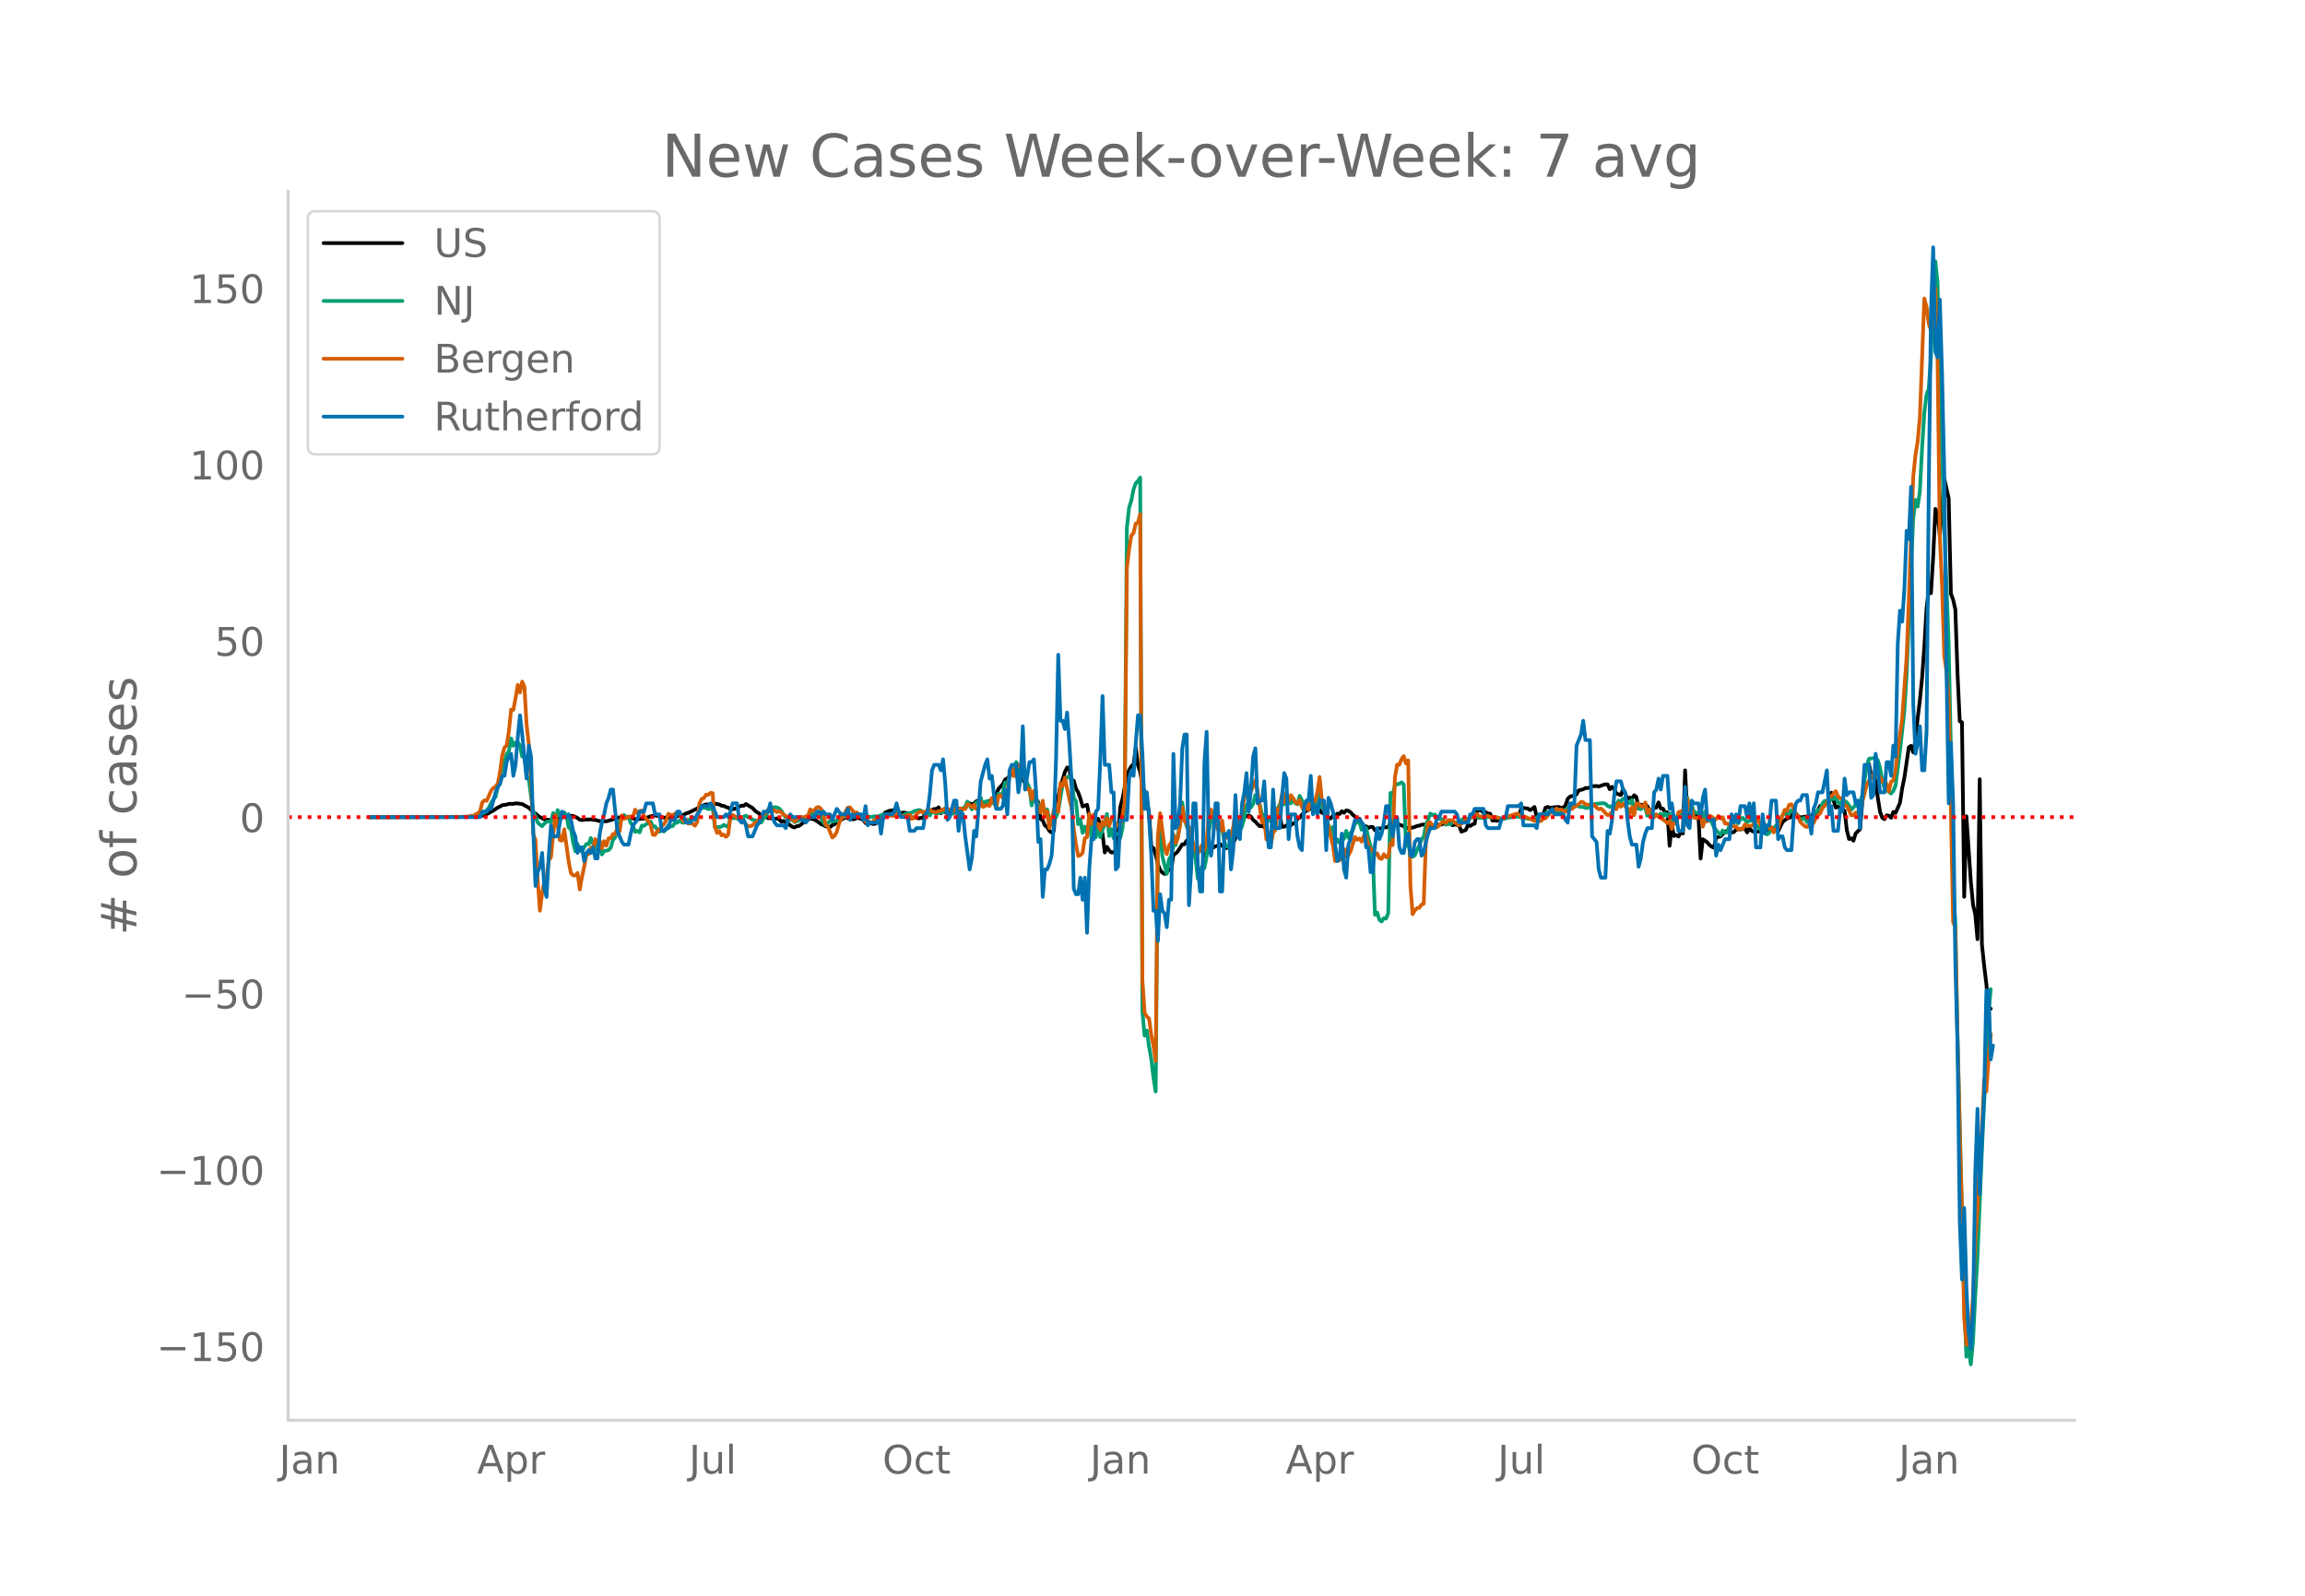 <svg height="864" viewBox="0 0 936 648" width="1248" xmlns="http://www.w3.org/2000/svg" xmlns:xlink="http://www.w3.org/1999/xlink"><defs><style>*{stroke-linecap:butt;stroke-linejoin:round}</style></defs><g id="figure_1"><path d="M0 648h936V0H0z" style="fill:#fff" id="patch_1"/><g id="axes_1"><path d="M117 576.72h725.4V77.76H117z" style="fill:none" id="patch_2"/><path clip-path="url(#p8f2b5d8890)" d="m149.973 331.808 40.485-.104 3.598-.146 1.8-.33 1.799-.615 1.8-1.002.899-.493 1.8-1.203.899-.415.9-.543 1.799-.227.9-.314 1.799.008.9-.204.9.032 1.799.279 2.699 1.457.9.863.899 1.085.9.347.9.91.899.59 1.8.92.899.194.9-.003.9.208.899-.423.9-.154.9-.036.899-.327.9-.449.9-.581.899-.2.9.362 1.799.048.9.348.9.499.899.682.9.124.9-.184 1.799-.01.9-.096.899.222.9-.02.9.325.899.194 2.699.088 1.8-.518.899-.282.9-.532.9-.006.899-.33 1.8.047.899.011.9-.144.9.432.899.047.9.39.9.124 1.799-.356.9.026 2.698-.94 1.8-.357 1.799.289.9.404.9.242 1.799-.256.9.46 2.698-.738.9-.502.9.004.9-.204.899-.534.9-.241 3.598-1.733 1.8-1.097.9-.224.899-.366.9.082 1.799-.3.9-.079 1.799.351.9.49.9.076.899.476.9.218.9.627.899.035.9-.188 1.799-.885.9-.363.9.037.899-.715 2.699 1.616.9.993.9.738.899.467.9 1.339.9.006.899-.162.9.78.9-.06.899.115.9.271.9-.288.899.439.9.89.9-.29.899.686.9.461 1.799 1.277.9.217.9-.52.899-.07 2.699-2.143 1.8-.887 1.798.433 1.8 1.201.9.737.9.285.899.547.9.076.9.216.899-.782.9-.378.9-.846 3.598-1.982.9.424.9-.556.899.946.9-.075.9-.499.899.121.9.282.9.462.899 1.245.9-.858 1.799 1.196.9.05.899-.423 1.8-3.018.899-.315.9-.971 1.799-.73.9.02.9-.395.899.755.9.227.9.459.899-.273 1.8.243.899 2.222.9-.506.9.11.899-.082.9.417.9-.262.899.198.9-2.658.9.445 1.799-1.197.9-.397.899.075.9-.745.9 2.46.899-.772.9.257.9.062.899-.381.9.172.9.412.899-1.983.9.332.9.153.899-.05.9-.208.9-1.54.899-.544.9.512.9-.473.899-.826.9-.36.9.017.899 1.258.9-.165.9-.634.899-.264.9-.533.9-.943.899-1.146.9-2.25 1.799-1.983.9-1.827.9-.536.899-.725.9-.98.9.538.899-.16.9.021.9 1.587.899.336.9 1.15.9 1.952.899 1.259 1.8 3.068.899.352.9 1.315.9 6.755.899.647.9 2.084.9.64.899 1.56.9.615.9-.765.899-12.42.9-1.157.9-4.664.899-2.522.9-3.044.9-1.815.899.127.9 6.686.9-1.472.899 3.27.9 1.465.9 2.525.899 3.244 1.8-.72.899 4.89 1.8 1.999.899-.266.9-.938.9 2.629.899 3.533.9 7.538.9-2.28.899 1.465.9.82.9-.057.899-1.138.9-5.093.9-12.253.899-3.228 1.8-9.527.899-2.157.9-1.61.9-.735.899-6.683.9 7.133.9 2.692.899 5.506.9 2.432.9 3.345.899 5.617.9 13.368.9.625.899 2.788.9 3.719.9 2.368.899 1.072.9.513.9-.788.899-.963.9.139.9-6.273.899-.42.9-.88 1.799-2.87.9-.01.9-1.53.899 1.88.9-.058.9.366.899 1.012.9.509.9-.328.899.663.9 2.128.9-1.03.899-.646.9-1.28.9-.327.899-.534.9-.188.9-.695.899.809.9-.025.9.864.899-.515.9-.334.9-.929 1.798-5.057.9-1.798.9-2.49.9-1.366.9-.491.899-.27.9.434.9 1.35.899.723.9 1.04.9.806.899-.06.9.41.9-2.53.899-.78.9.051.9-.355.899-.692.9.059.9-.547.899 4.686.9-.024.9-.57.899-.186.9.126.9-.742.899.107.9-2.175.9-.223.899-1.262.9-.658.9-1.086.899-.088.9-.88.9-1.151.899-.204.9 2.053.9.036.899 1.233.9.177.9 1.123.899.634.9.358.9-1.067.899.3.9-1.179.9.176.899-1.175.9.656.9-.973.899.155.9.625.899 1.011.9.717.9 1.106.899-.187.9 1.973.9.992.899.043.9.707.9-.466.899.076.9 1.325 1.799-.793.9.075.9-.58.899.144.9-.24.9-1.592 2.698.338 1.8.695.9.208.899.997.9-.25 1.799-.093.9-.28.9-.405.899-.105.9-.376.9-.046.899-.159.9-.027 1.799.722 2.699-.498.9-.08 1.799-.743.9-.248.9.258.899 1.032.9-.297.9.07.899.4.9 2.432 1.799-.69.9-2.123.9.506.899-.644.9-.287.9-5.414.899.066.9-.12.9 1.14.899-.379.9.627.9-.004.899 2.803.9-.092.9.21 4.498-1.662.9.006.899-.171.9.063 1.799-.274.9-2.977.9-.2 1.799.2.9.664.899-.522.9-.767.9 4.113.899-.587.9-.41.9-.235.899-2.603.9-.284.9.4 1.799-.28 1.799-.112.9.436.9-.201.899-.867.9-2.661.9-.87.899-.277.9-.083.9-.63.899-1.594 1.8-.42.899-.547.9.064.9-.265.899-.572.9.076.9-.138.899.256 1.8-.647.899-.256.9.035.9 1.977.899-.988.9 1.056.9 1.66 1.799.632.9-2.386.899 1.844.9 2.131.9-.58.899.426.9-1.364.9.686.899 4.622.9-1.477.9.169.899-.435.9.992.9 1.478.899-.301.9-.474.9-.26.899-2.102.9 2.498.9.046.899 1.563.9-.042.9 13.569.899-8.155.9 4.167.9-.432.899.668.9-1.688.9.444.899-25.65.9 18.034.9-.798.899.658.9-.36.9.849.899-.328.9 17.763.9-7.836.899.542.9.707.9 1.094.899.675.9.382.9-3.96.899-.379.9-.232.9-.957.899-.791.9-.575.9.167.899.543.9-.118.9-1.024 2.698-.17.9-.348.9 1.678.9-1.727.899 1.05.9.35.9.095 1.798-.312.9-2.953.9 2.547.9.034.9-.587.899-.193.9-.005.9.26.899.924 1.8-3.708 1.798-1.493.9-.206.9-.426.9-2.212.9.887.899 1.098.9.457 2.698-.372.9 1.067.9-1.03.9-1.49.9.958.899-2.152.9-1.68.9.106.899-1.264 1.8-.159.899-3.999 1.799 6.051.9-.389.9.741.899.326.9.608.9 7.797.899 3.642.9-.246.9.946.899-2.938 1.8-1.753 1.799-22.26.9-3.108.899-1.125.9 4.755 1.799 1.341.9 7.671.9 5.604.899 2.51.9.55.9-1.514.899.114.9.842.9-2.37.899.43 1.8-4.09.899-5.896.9-4.347 1.799-12.359.9-.563.9 2.616.899-5.056.9-8.765.9-7.395.899-9.16.9-12.525.9-15.502.899-7.492.9 1.266.9-14.633.899-19.57.9 1.894.9 9.08 1.799-23.277 1.799 8.015.9 38.72.9 2.417.899 3.987.9 26.208.9 19.21.899.388.9 70.87.9-32.69 1.799 26.565.9 9.4.899 3.917.9 10.023.9-64.953.899 67.068.9 8.57.9 7.456.899 9.973.9.104h0" style="fill:none;stroke:#000;stroke-linecap:round;stroke-width:1.5" id="line2d_1"/><path clip-path="url(#p8f2b5d8890)" d="m149.973 331.807 40.485-.096 2.699-.258.9-.194.899-.331.9-.684.9-.28.899-.897.9-1.23.9-1.795.899-1.5.9-.96 1.799-8.089.9-3.325.9-2.6.899-3.382.9-1.129.9-5.214.899 3.006.9-1.309.9-.163.899 1.301.9 4.572.9-.085.899 7.762.9 1.396.9 7.14.899 5.979.9 1.845.9 2.732.899.81.9.638.9-1.018.899-.767.9-.129.9.314.899-3.736.9 3.623.9-4.807.899 1.98.9 1.226.9-2.266.899 1.262.9 4.896.9.585.899 5.395.9 3.623.9-2.935.899 2.704.9.281.9-1.681.899-1.31.9.094.9-2.518.899 2.419.9.221.9 2.515.899-1.181.9 2.722.9-1.453.899-.097.9-.233.9-1.034.899-3.174.9-.93.9-3.92.899-2.417.9-1.22.9-1.53.899.811.9-.016.9 2.44.899 1.1.9 2.513.9-.426.899.608.9-2.713.9.041 1.799-1.287.9-.417.899 1.932.9.012.9 1.35.899.812.9-.748.9.652.899-.848.9-1.688.9.541.899-.21.9-1.315.9-.066.899-.811.9.69.9.171.899-1.15 1.8-.091.899-.373.9.064.9-.355.899-4.192.9.097.9-.124.899.071.9.54.9-.185.899-.511.9 8.02.9.002 1.798-.254.9-.695.9.47.9.258.9-3.522.899.06.9-.088 1.799.447.9-.585 1.799-.778.9.645.9.248.899.783.9.136 1.799.965.9-.062.9-1.649.899-.732.9-2.087 1.799-1.389.9-.336.9.131.899.405.9.908.9 1.658.899 1.046.9.73.9.42.899-.48.9 1.295.9-.33 3.598-1.856.9-.258.9-1.244.899.205.9.815.9-.138 1.798 1.025.9 1.93.9 1.129.9-.785.9-1.074.899.325 1.8-.302.899-1.757.9-.802.9.993.899-.018.9-.486.9-.132.899-.357.9.314.9-.053.899-.36 2.699.795 2.699.327.9-.34.899.077.9-.043.9-.489.899-.092.9-.228.9.028.899.258.9-.392.9-.129.899.39.9.099.9.345.899-.11.9-.639 2.699-.548.9-.65.899-.126.9-.302.9.212.899.73.9.496.9-.33.899 1.15.9-1.46.9.154.899.645.9-.454.9-.014.899-.428.9-1.45.9 2.33.899.414.9-.352.9-.92.899-1.761 1.8 1.607.899-1.193.9-.668.9-2.084 1.799 3.153.9-1.518.899-1.264.9-.454.9-1.603.899 3.503.9-1.75.9-.295.899 1.11.9-.306.9-.056.899 1.719.9-5.494.9.793.899-1.24.9-4.09.9.348 1.799-4.996.9 1.585.899-5.194.9 1.218.9 3.925.899-.845.9 1.934.9 2.32.899 1.923.9 7.129.9-2.767h.899l.9 2.267.9.919.899-.553.9 2.725.9-1.016.899 4.038.9-.19.9-.55.899-.067.9-2.53 1.799-10.847.9-1.76.9-1.241.899.193.9-.016.9 8.248.899 1.396.9 9.367.9-1.985.899 5.482.9-2.483.9 2.745.899-5.203.9 6.83.9-6.673.899 6.592.9-4.945.9 4.906.899-3.027.9-2.114.9-4.277.899 8.927.9-2.764.9 3.646.899-1.845.9.132.9 1.665.899-3.925.9-9.685.9-112.342.899-8.183.9-2.822.9-4.586.899-2.485.9-.893.9-1.442.899 216.744.9 9.87.9-2.055.899 6.38.9 5.012.9 7.628.899 5.726.9-101.968.9-3.96.899 10.285 1.8 7.292.899-5.899.9-1.488.9-4.086.899-.248 1.8-8.181.899-9.1.9 6.962.9 2.58.899 2.114 1.8 8.396.899 2.66.9 8.163 1.799-4.925.9.751.9-4.729.899-10.498.9-4.201.9-2.907.899-.025.9 5.086.9.373.899.854.9 5.344.9 1.72.899.438.9.29.9-4.669.899-5.47.9 1.223.9 1.682.899-1.564.9-3.476.9-4.92.899-1.142.9 1.89.9-1.395.899-3.602.9 1.568.9 2.29.899 3.846.9.528.9 2.932.899-1.626.9 1.126.9-2.31.899-1.587.9-1.285.9-1.52.899-3.11.9 2.87.9-1.044.899-.085.9.788.9-2.066.899 1.985.9.429.9-3.444.899 1.735.9 2.731.9-2.374.899 2.96.9-3.085.9-.324.899 2.34.9.488.9-5.049.899 5.245.9-.05.9 4.539 1.798 5.737.9-2.305.9 6.771.9-1.69.9 1.44.899-.669.9-1.002.9-3.231.899 2.881.9-1.985.899-1.207.9-2.693.9-.405.899-.143.9 3.126.9-1.36.899.632.9 3.996.9 3.367.899 2.804.9 25.094.9-.922.899 2.94.9.686.9-1.313.899.126.9-2.208.9-48.774.899.933.9-4.105.9-.357.899-.2.9-.588.9.837.899 24.919.9-1.56.9 5.669.899.354.9-.566.9-2.154.899-1.817.9-2.366.9-1.213.899-4.61 1.8-4.815.899.608.9-.235.9 1.018.899.783.9.016.9.691.899 1.647.9-.334.9.2.899-.785.9-.058.9.168.899-.124.9-.951.9-.52.899-.042.9.193.9-.617.899-.076.9-.4.9.105.899.488 2.699-.147.9-.433.9.38.899-.025.9-.157.9.14 2.698.69 1.8-.528 3.598-.565 1.8.337 1.799.456 2.699.396 4.498-1.916.9-.438.9-.64 2.699-.01.9-.269 1.799.134.9-.198.899-.58.9-.427.9-.735.899-.17.9-.053.9-.258.899.366.9.196.9-.072.899.473.9-.021 1.799-.719.9-.882 3.598-.332.9.21.9.862.9.467.899-.4.9.002.9-.625.899-1.538.9.313.9-1.06.899.286.9 1.071.9.507.899-1.377.9 3.296.9-.164 1.799.643.9-1.025.899.313.9 3.326 1.799-.935.9 1.004.9-.541.899.612.9-1.05.9 1.172.899-1.239.9 1.235.9-1.288.899 4.71.9-2.406.9 1.888.899-4.113.9.156.9-.62.899 1.956.9-7.965.9 5.616.899-2.488.9 2.808 1.799.433.9-1.115.9 3.586.899-2.992.9 3.35.9-.35.899 1.192.9 1.983.9 1.249 1.798 1.92.9-1.798.9.979.9-.208.9-2.632.899-1.27.9-.084.9-.482.899.776.9-1.748.9-.442 1.798 1.714.9-.54.9-.09.9.38.9 1.572.899.62.9 1.188.9-.242.899.917.9 1.23.9-.592.899-1.864.9-.147 1.799-1.822.9-1.472.9-1.895.899-1.537.9 1.666.9-.926.899-1.237.9.686.9 1.136.899.4.9 2.207.9-1.103.899-.191.9 1.651.9-.352.899-1.168.9-.763.9-1.796.899-.822.9-.143.9-2.45.899-1.104.9-.06.9.07.899-.763.9.041.899-.75.9 2.012.9.758.899-1.442.9.115.9.627.899 1.182.9 1.773.9-.843.899-1.19.9.667.9-1.658.899-2.84 1.8-11.625.899-3.132 1.8-.318.899-.207.9 1.05.9 3.038.899 5.164.9 2.95.9 1.055.899.58.9.782.9-1.04.899-2.15 1.8-13.873 1.799-16.528.9-14.248 2.698-63.782.9-7.626.9 2.715.9-6.087.899-17.62.9-14.174.9-7.46.899-2.472.9-12.62.9-21.59.899-17.597.9 8.648.9 45.983.899 23.138.9 29.024 1.799 48.205.9 42.806.9 57.171.899 13.085.9 46.27 2.699 107.268.9 23.221.899-3.798.9 6.924.9-9.503.899-18.21.9-15.706 1.799-42.912.9-19.748.9-14.39.899-21.792.9-10.111h0" style="fill:none;stroke:#009e73;stroke-linecap:round;stroke-width:1.5" id="line2d_2"/><path clip-path="url(#p8f2b5d8890)" d="m149.973 331.807 36.886-.11 3.599-.131.9-.307.899.022.9-.593.9-.417.899-.921.9-3.534.9-.834.899.176 1.8-4.148.899-1.053.9-.527.9-1.338.899-4.675.9-6.737.9-3.116.899-.834.9-5.838.9-8.734.899.11.9-4.697.9-5.442.899 3.072.9-4.41.9 1.996.899 15.603.9 7.77.9 14.264.899 22.406.9 2.216.9 15.999.899 12.75.9-7.132.9-5.004.899-1.12.9-7.153.9-1.295.899-9.459.9-7.637.9 3.797.899 6.364.9.198.9-4.587 1.799 13.167.9 4.587.899.944.9.022.9-1.01.899 6.715.9-5.113.9-4.191.899-5.026h.9l.9-2.721.899.57.9-3.994.9 1.536.899-.965.9 3.204.9-2.94.899 1.843.9-2.963.9-.11.899-1.668.9.066.9-2.523.899 1.36.9-6.452.9 1.317.899-.176.9-.68 1.799.022.9-2.787.9 1.426.899-.877.9-.198.9 2.107.899 1.448.9.659.9 1.777.899 3.797.9.11.9-1.493.899-.746.9-1.383.9-.768.899-1.492.9-2.7.9.462.899.175.9-.746.9-.176.899-.307.9 2.59.9 1.119.899-.549.9 1.449.9-.176.899.154.9.856.9-1.493.899-7.527.9-1.865.9-.33.899-1.404.9.066.9-.812.899.154.9 13.562.9 2.59.899-.813.9 1.778.9-.33.899.944.9-.877.9-7.22.899-.812 1.8 1.14.899.418.9-.483.9 1.624.899 1.097.9.834.9-.066.899-.35.9-.966.9-.154.899-1.448.9-.834.9-1.164.899-.526.9-1.23.9.747.899-.9 1.8 1.098.899-.396.9.55.9.877.899.505.9 1.031.9.351.899-.483.9 1.449.9-.944 1.798-1.01.9.308.9-.483.9-.044.9-2.809.899.659.9-.352.9-1.119.899-.11.9.834.9 2.151.899 4.17.9.724 1.799 4.477.9-.659.9-1.558.899-3.313.9-2.107.9-.878.899-2.019.9-1.602.9-.11 1.798 2.217.9-.198.9 1.207 1.8 1.383.899 1.295.9-.352.899.571.9.11.9-1.098.899-.043 1.8-.637.899.022.9-1.01.9.045.899-.198 1.8.154.899-1.624.9.175.9 1.405 1.799.35.9-.614.899-.087.9 1.536.9-.351.899-1.537.9-.702.9-.46.899.46.9-.066.9-.855.899-.11.9.592 1.799.417.9-.548.9-.022.899-.659 1.8-.22.899.352.9.505.9-.198.899-1.119.9 1.12.9-.79.899.416.9-.241.9-1.866.899.286.9.987.9-1.075.899 1.778.9-.637.9-2.37.899 2.129 1.8-.812.899.417.9-3.226.9 1.382.899 2.568.9-4.806.9-.198.899.988.9-2.15.9.394.899-7.351.9-2.963.9 3.248.899-3.116.9-1.427.9.79.899-.11.9 5.904.9 3.292.899-.066.9 4.17.9-3.468.899 3.182.9 4.301.9 1.317.899-4.784.9 6.342.9-2.063.899 6.891 1.8-7.242.899-2.414.9 3.073.9-11.741.899 1.163.9-3.336 1.799 8.537.9 3.511.9 8.69.899 6.255.9 4.784.9-.351.899-.944.9-5.925.9-.417.899-9.59.9 4.257.9-3.84.899 4.543.9-.834.9 2.458.899-3.292.9 1.382.9-2.699.899 3.138.9-3.27.9.549.899 1.865 1.8.637.899-4.17.9-4.784.9-95.77.899-7.593.9-5.464.9-1.076.899-3.818.9-.395.9-3.402.899 189.214.9 13.255.9 1.514.899.834.9 6.65.9 4.389.899 6.144.9-91.424.9-9.152 1.799 13.804.9 2.831.899-3.533.9-1.12.9-3.357.899 3.511.9-1.953.9-5.31.899-7.374.9 5.53.9 1.426.899 1.207.9 2.831.9 4.06.899 2.348.9 1.624.9-2.085.899-1.645.9 2.37.9-3.71.899-10.928.9-1.997.9 3.577.899.461.9 4.038.9.285.899-3.928.9 6.693.9.373.899-1.185.9.11.9-3.182.899-7.198.9 6.298.9-1.755.899-3.16.9-6.32.9-3.315.899-1.053.9 1.712.9-1.822.899-2.611.9 4.652 1.799 12.597.9-1.405.9 8.252.899-2.765.9 4.828.9-4.806.899-1.01.9-8.69.9.702.899-6.627.9 3.357.9-4.016.899 3.336.9-2.282.9 1.14.899 1.625.9.724.9-1.624.899 2.919.9 1.69.9-2.393.899 1.778.9-4.301.9.548.899.264.9-3.621.9-6.101.899 9.13.9 2.26.9 7.483.899.79.9 4.455.9 3.555.899 6.43.9-1.953.9 1.734.899-2.656.9 1.427.9-3.358.899 2.502.9-1.712 1.799-5.75.9 1.12.899-.527.9 1.273.9-2.392.899.285.9 3.665.9 1.975.899-.483.9 2.239.9-.505.899 1.91.9.372.9-1.931.899 1.207.9-.066.9-5.618.899.768.9-27.278.9-5.42.899.087.9-2.304.9-1.207.899 2.963.9-1.23.9 50.848.899 11.587.9-1.514.9-.965.899-.11.9-1.273.9-.395.899-25.544.9-7.33.9-.154.899 1.383.9.175.9.44.899-.769.9-.987.9-.68.899.745.9-1.163 1.799-.044.9.988.9.527.899.658 1.8-1.47.899-.593.9-.307 1.799-1.405.9-.746.9-.153.899.943.9.154.9-.066.899-.33.9.067.9.46.899.22.9-.33 1.799.55.9.526.9-.307.899-.724.9-.066 1.799-.68 1.8-.527.899.33.9.811.9-.11.899.264.9.504.9.154 1.799 1.01.9-.22.899.198.9.022.9-.944.899-.198 1.8-2.106.899-.395 1.8-1.427.899.57.9-.24 1.799.965 1.8-1.053.899-.154.9-.724 1.799-1.098.9-.987.9.175.899.834.9.176.9-.132.899.637.9-.417.9 1.031.899.702.9-.263.9.702.899 1.141.9.79.9-.24.899-1.098.9-1.514.9.417.899-2.48.9 1.536.9-1.229.899 1.097.9.57.9 2.546.899-2.874.9 3.313.9-4.718.899-.022.9 1.141.9.066.899-1.624.9 4.258.9-1.515.899 2.414.9.856.9-1.185.899 1.032.9.329 1.799 1.382.9.812.9-.877.899 3.27.9-2.788.9.132.899-4.148.9-.307.9-.439.899 1.888.9-6.65.9 4.455.899-.132.9 3.358.9.22.899-.22.9-1.427.9 5.114.899-2.765.9.658.9-2.348.899.373.9.834.9.241.899-1.36.9 1.075.9-.549.899 2.546.9-.022 1.799 1.25 1.8-.13.899 1.36.9-.395.9.153.899-1.821.9.439 1.799.175 2.699-2.523.9 2.128.9-1.492.899 1.251.9.966.9.768.899-.615.9 2.15.9-1.491.899-.154.9-3.16.9-1.975.899-2.436.9.285.9-2.304.899-.176.9 1.493.9 2.94.899.264.9 2.436 1.799 1.711.9.351.9-.79.899-1.711.9.877.9-1.997.899-1.14.9-.79.9-2.13 1.798-1.865.9-2.809.9-.153 1.799-2.063.9 2.04.9.878.899.022.9 2.941.9.198.899 1.667.9 2.063.9-.044.899-1.053.9.373.9-3.094.899-1.558 1.8-6.957.899-1.712.9-1.163.9-1.36.899 1.25.9-1.01.9.79.899 1.91.9-.746.9 1.756.899 2.984.9-4.016.9-.526.899-3.929.9-8.273 1.799-12.728 1.8-25.062.899-22.977 1.8-50.43.899-8.515.9-5.662.9-9.964 1.799-48.148.9 3.358.899 6.913.9 2.523.9-7.549.899-9.327.9 30.22.9 70.62.899 19.619.9 28.836.9 6.1.899 10.36 1.8 91.555.899 1.91.9 45.47.9 37.659.899 32.61.9 43.124.9 10.907.899-.659.9-6.627.9-12.794.899-22.056.9-12.618.9-21.902.899-10.687.9-20.322.9 4.784.899-13.255.9-10.073h0" style="fill:none;stroke:#d55e00;stroke-linecap:round;stroke-width:1.5" id="line2d_3"/><path clip-path="url(#p8f2b5d8890)" d="M149.973 331.807h44.983l.9-2.235h1.799l.9-1.118h.9l1.799-6.706.9-2.235.899-1.118.9-3.353h.9l.899-5.589.9-2.235.9-1.118.899 8.942.9-4.471.9-11.177.899-8.942.9 7.824 1.799 17.883.9-13.412.9 4.47.899 30.179.9 22.354.9-5.588.899-2.236.9-5.588.9 14.53.899 3.353.9-16.766.9-12.294.899 4.47h1.8l.899-5.588.9-4.471.9 2.235h.899l.9-1.117.9 2.235.899 4.471.9 2.235.9 6.707.899-2.236h.9l.9 5.589.899-3.353.9-1.118.9 1.118.899-2.236.9 4.471h.9l.899-10.06.9-4.47.9-3.353.899-4.471.9-2.236.9-3.353h.899l.9 8.942.9 7.824 1.799 4.47.9 1.119h1.799l.9-4.471.899-3.353 1.8-2.236.899-3.353h1.8l.899-3.353h2.699l.9 4.47h1.799l.9 6.707h.9l.899-1.118h.9l.9-3.353h1.799l.9-3.353h.899l.9 2.235h.9l.899 2.236h1.8l.899-2.236.9 1.118.9-2.235.899-1.118.9-2.235h2.698l.9-1.118.9 1.118 1.8 4.47h2.698l.9-1.117.9 1.117.9-2.235.899-3.353h1.8l.899 6.706.9 1.118.9-1.118.899 2.236.9 4.47h1.799l1.8-4.47.899-1.118 1.8-4.471h1.798l.9-3.353.9 5.588.9 2.236.9 1.118h2.698l.9 1.117.9-3.353.9-2.235.899 1.117h2.699l.9 1.118h.9l.899 1.118 1.8-2.236h1.798l.9-2.235h.9l.9 1.118.9-1.118.899 1.118h1.8l.899 2.235 1.8-4.47 1.798 2.235h1.8l.9-2.236.9 4.471.899-2.235.9 1.117.9-1.117h1.798l.9 2.235.9-5.588.9 7.824.899-1.118h2.699l.9-2.236.9 6.707.899-6.707.9-1.117h2.699l.9-1.118.899-3.353.9 3.353.9 2.235h2.698l.9 5.589h1.8l.899-1.118h2.699l.9-5.588.9-1.118.899-6.706.9-10.06.9-2.235h1.799l.9 2.235.899-4.47.9 10.059.9 14.53.899-1.118 1.8-6.706h.899l.9 12.295.9-7.824.899 1.118.9 8.941 1.799 13.413.9-4.47.9-11.178.899 2.235 1.8-22.354 1.799-6.706.9-2.236.899 7.824.9-1.117.9 7.824.899 5.588h1.8l.899-1.117.9-6.707.9 10.06.899-17.884.9-2.235h1.799l.9 11.177.9-5.589.899-21.236.9 25.707 1.799-11.177h.9l.9-1.118.899 13.413.9 20.119.9-1.118.899 23.472.9-11.177h.9l.899-2.235.9-3.354.9-12.294.899-26.826.9-42.473.9 26.825h.899l.9 3.353.9-6.706.899 12.295.9 15.648.9 43.591.899 2.236h.9l.9-6.707.899 8.942.9-8.942.9 22.355.899-25.708.9-12.295h.9l.899-11.177.9-1.118.9-20.119.899-25.707.9 27.943h1.799l.9 11.177h.9l.899 31.296.9-1.118.9-19h2.698l.9-16.767.9-3.353.9 2.236.899-13.413.9-11.177h.9l.899 15.648.9 22.354.9-6.706.899 10.06.9 15.647.9 22.355h.899l.9 12.295.9-19.001.899 6.706.9 1.118.9 5.588.899-11.177h.9l.9-59.24.899 30.18.9-1.118.9-8.942.899-22.354.9-5.59h.9l.899 69.3.9-14.53.9-26.826h.899l.9 24.59.9 11.177h.899l.9-52.533.9-12.295.899 45.827.9 4.47.9-7.824.899-13.412h.9l.9 35.767h.899l.9-23.472.9 1.117.899-2.235.9 15.648.9-7.824.899-22.354.9 16.765.9 1.118.899-14.53.9-4.471.9-7.824.899 15.648.9-8.942.9-13.412.899-3.353.9 22.354.9-1.118h.899l.9-7.824.9 15.648.899 11.177h.9l.9-23.472.899 15.648h1.8l.899-12.295.9-10.059.9 2.235.899 24.59.9-10.06h1.799l.9 8.942.9 4.471.899 1.118.9-17.883.9-2.236h.899l.9-10.06.9 15.649.899-3.353.9 3.353.9-5.589h1.798l.9 20.119.9-21.237.9 2.236 1.799 6.706v10.06l.9 6.706.9-1.118.899-10.06.9 14.531.9 3.353.899-13.412.9-2.236.899-4.47.9-3.354h1.799l1.8 2.236.899 8.941h.9l.9 10.06h.899l.9-11.177.9-6.707.899 4.471.9-2.235.9-4.471.899-6.706h.9l.9 7.824.899 4.47.9-6.706.9-1.118.899 12.295.9 2.236h.9l.899-6.707.9-1.117.9 8.941h.899l.9-5.588.9-1.118h.899l.9 6.706.9-1.117.899-4.471.9-3.353.9-2.236h1.799l.9-4.47h.899l.9-2.236h5.398l.9 1.118.899 3.353h3.599l.9-3.353h.899l.9-2.236h3.598l.9 6.707.9 1.117h4.498l.9-3.353.9-1.118h.899l.9-4.47h4.498l.9-1.118.9 8.942h4.498l.9 1.117.899-5.588h3.599l1.799-2.236.9 2.236h3.598l.9 2.235.9 1.118.9-7.824h1.799l.9-23.472 1.799-4.471.9-5.589.899 7.824h1.8l.899 39.12 1.8 2.236.899 11.177.9 3.353h1.799l.9-19.001.9 1.118.899-5.589.9-10.06.9-5.588h1.799l.9 3.353.899 1.118.9 11.177.9 6.706.899 3.354h1.8l.899 8.941.9-3.353.9-6.706.899-3.353.9-2.236h1.799l.9-14.53.9-1.118.899-4.47.9 4.47.9-5.588h1.798l.9 13.412.9-2.235.9 6.706.9-1.118.899 5.589h1.8l.899-17.883.9 15.648.9 1.117.899-11.177.9 1.118h1.799l.9 5.588.9-7.824.899-3.353.9 12.295h2.698l.9 14.53.9-4.47.9 2.235 1.799-4.47h1.8l.899-10.06.9 3.353.9-3.353.899 3.353.9-6.706h1.799l.9 4.47.9-5.588.899 6.706.9-6.706.9 17.883h1.798l.9-13.412.9 7.824.9-3.353h.9l.899-10.06h1.8l.899 15.648.9-1.118h.9l.899 4.471.9 1.118h1.799l.9-13.413.9-5.588.899-1.118h.9l.9-2.235h1.798l.9 10.06.9 5.588.9-10.06.9-2.235.899-4.471h1.8l1.798-8.942.9 17.884.9-3.353.9 10.059h1.799l.9-8.942.899 1.118.9-13.413.9 6.707.899-1.118h1.8l.899 4.47.9-1.117.9 11.177 1.799-25.707h1.799l.9 13.412.9-1.117.899-16.766.9 6.706.9 8.942h1.799l.9-12.295h.899l.9 5.589.9-12.295.899 4.47.9-45.826.9-13.412.899 4.47.9-13.412.9-23.472.899 3.353.9-21.237.9 88.3.899 20.119.9-4.47.9-6.707.899 17.883h.9l.9-15.648.899-99.477.9-71.534.9-25.707.899 42.473.9 2.236.9-23.472.899 30.178.9 40.238.9 79.358.899 54.768.9-24.59.9 24.59.899 64.827.9 34.65.9 70.416.899 23.472.9-29.06.9 32.413.899 17.884.9 6.706.9-15.648.899-55.886.9-25.708.9 34.65.899-22.355.9-17.883.9-42.473h.899l.9 27.943.9-5.589h0" style="fill:none;stroke:#0072b2;stroke-linecap:round;stroke-width:1.5" id="line2d_4"/><path clip-path="url(#p8f2b5d8890)" d="M117 331.807h725.4" style="fill:none;stroke:red;stroke-dasharray:1.5,2.475;stroke-dashoffset:0;stroke-width:1.5" id="line2d_5"/><path d="M117 576.72V77.76" style="fill:none;stroke:#d3d3d3;stroke-linecap:square;stroke-linejoin:miter;stroke-width:1.25" id="patch_3"/><path d="M117 576.72h725.4" style="fill:none;stroke:#d3d3d3;stroke-linecap:square;stroke-linejoin:miter;stroke-width:1.25" id="patch_4"/><g id="matplotlib.axis_1"><g id="xtick_1"><g style="fill:#696969" transform="matrix(.16 0 0 -.16 113.35 598.378)" id="text_1"><defs><path d="M9.813 72.906h9.859V5.078q0-13.187-5-19.14-5-5.954-16.094-5.954h-3.75v8.297h3.078q6.531 0 9.219 3.672Q9.813-4.39 9.813 5.078z" id="DejaVuSans-74"/><path d="M34.281 27.484q-10.89 0-15.093-2.484-4.204-2.484-4.204-8.5 0-4.781 3.157-7.594 3.156-2.797 8.562-2.797 7.485 0 12 5.297 4.516 5.297 4.516 14.078v2zm17.922 3.72V0H43.22v8.297Q40.14 3.328 35.547.953q-4.594-2.375-11.234-2.375-8.391 0-13.36 4.719Q6 8.016 6 15.922q0 9.219 6.172 13.906 6.187 4.688 18.437 4.688h12.61v.89q0 6.203-4.078 9.594-4.078 3.39-11.453 3.39-4.688 0-9.141-1.124-4.438-1.125-8.531-3.375v8.312q4.921 1.906 9.562 2.844 4.64.953 9.031.953 11.875 0 17.735-6.156 5.86-6.14 5.86-18.64z" id="DejaVuSans-97"/><path d="M54.89 33.016V0h-8.984v32.719q0 7.765-3.031 11.61-3.031 3.858-9.078 3.858-7.281 0-11.484-4.64-4.204-4.625-4.204-12.64V0H9.08v54.688h9.03v-8.5q3.235 4.937 7.594 7.374Q30.078 56 35.797 56q9.422 0 14.25-5.828 4.844-5.828 4.844-17.156z" id="DejaVuSans-110"/></defs><use xlink:href="#DejaVuSans-74"/><use x="29.492" xlink:href="#DejaVuSans-97"/><use x="90.771" xlink:href="#DejaVuSans-110"/></g></g><g id="xtick_2"><g style="fill:#696969" transform="matrix(.16 0 0 -.16 193.711 598.378)" id="text_2"><defs><path d="M34.188 63.188 20.797 26.906h26.812zm-5.579 9.718h11.188L67.578 0h-10.25l-6.64 18.703h-32.86L11.188 0H.78z" id="DejaVuSans-65"/><path d="M18.11 8.203v-29H9.077v75.484h9.031v-8.296q2.844 4.875 7.157 7.234Q29.594 56 35.594 56q9.968 0 16.187-7.906 6.235-7.907 6.235-20.797T51.78 6.484q-6.218-7.906-16.187-7.906-6 0-10.328 2.375-4.313 2.375-7.157 7.25zm30.578 19.094q0 9.906-4.079 15.547-4.078 5.64-11.203 5.64-7.14 0-11.218-5.64-4.079-5.64-4.079-15.547 0-9.906 4.078-15.547 4.079-5.64 11.22-5.64 7.124 0 11.202 5.64t4.078 15.547z" id="DejaVuSans-112"/><path d="M41.11 46.297q-1.516.875-3.297 1.281Q36.03 48 33.89 48q-7.625 0-11.703-4.953-4.079-4.953-4.079-14.234V0H9.08v54.688h9.03v-8.5q2.844 4.984 7.375 7.39Q30.031 56 36.531 56q.922 0 2.047-.125 1.125-.11 2.484-.36z" id="DejaVuSans-114"/></defs><use xlink:href="#DejaVuSans-65"/><use x="68.408" xlink:href="#DejaVuSans-112"/><use x="131.885" xlink:href="#DejaVuSans-114"/></g></g><g id="xtick_3"><g style="fill:#696969" transform="matrix(.16 0 0 -.16 279.768 598.378)" id="text_3"><defs><path d="M8.5 21.578v33.11h8.984V21.922q0-7.766 3.016-11.656 3.031-3.875 9.094-3.875 7.265 0 11.484 4.64 4.234 4.64 4.234 12.656v31h8.985V0h-8.984v8.406Q42.047 3.422 37.718 1q-4.313-2.422-10.032-2.422-9.421 0-14.312 5.86Q8.5 10.296 8.5 21.578zM31.11 56z" id="DejaVuSans-117"/><path d="M9.422 75.984h8.984V0H9.422z" id="DejaVuSans-108"/></defs><use xlink:href="#DejaVuSans-74"/><use x="29.492" xlink:href="#DejaVuSans-117"/><use x="92.871" xlink:href="#DejaVuSans-108"/></g></g><g id="xtick_4"><g style="fill:#696969" transform="matrix(.16 0 0 -.16 358.358 598.378)" id="text_4"><defs><path d="M39.406 66.219q-10.75 0-17.078-8.016-6.312-8-6.312-21.828 0-13.766 6.312-21.781 6.328-8 17.078-8 10.735 0 17.016 8 6.281 8.015 6.281 21.781 0 13.828-6.281 21.828-6.281 8.016-17.016 8.016zm0 8q15.328 0 24.5-10.281 9.188-10.282 9.188-27.563 0-17.234-9.188-27.516-9.172-10.28-24.5-10.28-15.375 0-24.593 10.25-9.204 10.265-9.204 27.546t9.204 27.563q9.218 10.28 24.593 10.28z" id="DejaVuSans-79"/><path d="M48.781 52.594v-8.407q-3.812 2.11-7.64 3.157-3.828 1.047-7.735 1.047-8.75 0-13.593-5.547-4.829-5.532-4.829-15.547 0-10.016 4.829-15.563 4.843-5.53 13.593-5.53 3.907 0 7.735 1.046 3.828 1.047 7.64 3.156V2.094Q45.016.344 40.984-.531q-4.015-.89-8.562-.89-12.36 0-19.64 7.765-7.266 7.765-7.266 20.953 0 13.375 7.343 21.031Q20.22 56 33.016 56q4.14 0 8.093-.86 3.953-.843 7.672-2.546z" id="DejaVuSans-99"/><path d="M18.313 70.219V54.688h18.5v-6.985h-18.5V18.016q0-6.688 1.828-8.594 1.828-1.906 7.453-1.906h9.218V0h-9.218q-10.407 0-14.36 3.875-3.953 3.89-3.953 14.14v29.688H2.687v6.984h6.594V70.22z" id="DejaVuSans-116"/></defs><use xlink:href="#DejaVuSans-79"/><use x="78.711" xlink:href="#DejaVuSans-99"/><use x="133.691" xlink:href="#DejaVuSans-116"/></g></g><g id="xtick_5"><g style="fill:#696969" transform="matrix(.16 0 0 -.16 442.627 598.378)" id="text_5"><use xlink:href="#DejaVuSans-74"/><use x="29.492" xlink:href="#DejaVuSans-97"/><use x="90.771" xlink:href="#DejaVuSans-110"/></g></g><g id="xtick_6"><g style="fill:#696969" transform="matrix(.16 0 0 -.16 522.09 598.378)" id="text_6"><use xlink:href="#DejaVuSans-65"/><use x="68.408" xlink:href="#DejaVuSans-112"/><use x="131.885" xlink:href="#DejaVuSans-114"/></g></g><g id="xtick_7"><g style="fill:#696969" transform="matrix(.16 0 0 -.16 608.146 598.378)" id="text_7"><use xlink:href="#DejaVuSans-74"/><use x="29.492" xlink:href="#DejaVuSans-117"/><use x="92.871" xlink:href="#DejaVuSans-108"/></g></g><g id="xtick_8"><g style="fill:#696969" transform="matrix(.16 0 0 -.16 686.735 598.378)" id="text_8"><use xlink:href="#DejaVuSans-79"/><use x="78.711" xlink:href="#DejaVuSans-99"/><use x="133.691" xlink:href="#DejaVuSans-116"/></g></g><g id="xtick_9"><g style="fill:#696969" transform="matrix(.16 0 0 -.16 771.004 598.378)" id="text_9"><use xlink:href="#DejaVuSans-74"/><use x="29.492" xlink:href="#DejaVuSans-97"/><use x="90.771" xlink:href="#DejaVuSans-110"/></g></g></g><g id="matplotlib.axis_2"><g id="ytick_1"><g style="fill:#696969" transform="matrix(.16 0 0 -.16 63.553 552.69)" id="text_10"><defs><path d="M10.594 35.5h62.593v-8.297H10.594z" id="DejaVuSans-8722"/><path d="M12.406 8.297h16.11v55.625l-17.532-3.516v8.985l17.438 3.515h9.86V8.296H54.39V0H12.406z" id="DejaVuSans-49"/><path d="M10.797 72.906h38.719v-8.312H19.828v-17.86q2.14.735 4.281 1.094 2.157.36 4.313.36 12.203 0 19.328-6.688 7.14-6.688 7.14-18.11 0-11.765-7.328-18.296-7.328-6.516-20.656-6.516-4.593 0-9.36.781-4.75.782-9.827 2.344v9.922q4.39-2.39 9.078-3.563 4.687-1.171 9.906-1.171 8.453 0 13.375 4.437 4.938 4.438 4.938 12.063 0 7.609-4.938 12.047-4.922 4.453-13.375 4.453-3.953 0-7.89-.875-3.922-.875-8.016-2.735z" id="DejaVuSans-53"/><path d="M31.781 66.406q-7.61 0-11.453-7.5Q16.5 51.422 16.5 36.375q0-14.984 3.828-22.484 3.844-7.5 11.453-7.5 7.672 0 11.5 7.5 3.844 7.5 3.844 22.484 0 15.047-3.844 22.531-3.828 7.5-11.5 7.5zm0 7.813q12.266 0 18.735-9.703 6.468-9.688 6.468-28.141 0-18.406-6.468-28.11-6.47-9.687-18.735-9.687-12.25 0-18.718 9.688-6.47 9.703-6.47 28.109 0 18.453 6.47 28.14Q19.53 74.22 31.78 74.22z" id="DejaVuSans-48"/></defs><use xlink:href="#DejaVuSans-8722"/><use x="83.789" xlink:href="#DejaVuSans-49"/><use x="147.412" xlink:href="#DejaVuSans-53"/><use x="211.035" xlink:href="#DejaVuSans-48"/></g></g><g id="ytick_2"><g style="fill:#696969" transform="matrix(.16 0 0 -.16 63.553 481.09)" id="text_11"><use xlink:href="#DejaVuSans-8722"/><use x="83.789" xlink:href="#DejaVuSans-49"/><use x="147.412" xlink:href="#DejaVuSans-48"/><use x="211.035" xlink:href="#DejaVuSans-48"/></g></g><g id="ytick_3"><g style="fill:#696969" transform="matrix(.16 0 0 -.16 73.733 409.488)" id="text_12"><use xlink:href="#DejaVuSans-8722"/><use x="83.789" xlink:href="#DejaVuSans-53"/><use x="147.412" xlink:href="#DejaVuSans-48"/></g></g><g id="ytick_4"><use xlink:href="#DejaVuSans-48" style="fill:#696969" transform="matrix(.16 0 0 -.16 97.32 337.886)" id="text_13"/></g><g id="ytick_5"><g style="fill:#696969" transform="matrix(.16 0 0 -.16 87.14 266.285)" id="text_14"><use xlink:href="#DejaVuSans-53"/><use x="63.623" xlink:href="#DejaVuSans-48"/></g></g><g id="ytick_6"><g style="fill:#696969" transform="matrix(.16 0 0 -.16 76.96 194.683)" id="text_15"><use xlink:href="#DejaVuSans-49"/><use x="63.623" xlink:href="#DejaVuSans-48"/><use x="127.246" xlink:href="#DejaVuSans-48"/></g></g><g id="ytick_7"><g style="fill:#696969" transform="matrix(.16 0 0 -.16 76.96 123.082)" id="text_16"><use xlink:href="#DejaVuSans-49"/><use x="63.623" xlink:href="#DejaVuSans-53"/><use x="127.246" xlink:href="#DejaVuSans-48"/></g></g><g style="fill:#696969" transform="matrix(0 -.2 -.2 0 55.393 379.813)" id="text_17"><defs><path d="M51.125 44H36.922l-4.11-16.313h14.313zm-7.328 27.781-5.078-20.265h14.265L58.11 71.78h7.813L60.89 51.516h15.234V44h-17.14l-4-16.313h15.53V20.22H53.079L48 0h-7.813l5.032 20.219H30.906L25.875 0h-7.86l5.079 20.219H7.719v7.468h17.187L29 44H13.281v7.516h17.625l4.985 20.265z" id="DejaVuSans-35"/><path d="M30.61 48.39q-7.22 0-11.422-5.64-4.204-5.64-4.204-15.453 0-9.813 4.172-15.453 4.188-5.64 11.453-5.64 7.188 0 11.375 5.655 4.203 5.672 4.203 15.438 0 9.719-4.203 15.406-4.187 5.688-11.375 5.688zm0 7.61q11.718 0 18.406-7.625 6.703-7.61 6.703-21.078 0-13.422-6.703-21.078-6.688-7.64-18.407-7.64-11.765 0-18.437 7.64-6.656 7.656-6.656 21.078 0 13.469 6.656 21.078Q18.844 56 30.609 56z" id="DejaVuSans-111"/><path d="M37.11 75.984V68.5h-8.594q-4.828 0-6.72-1.953-1.874-1.953-1.874-7.031v-4.828h14.797v-6.985H19.922V0H10.89v47.703H2.297v6.984h8.594V58.5q0 9.125 4.25 13.297 4.25 4.187 13.468 4.187z" id="DejaVuSans-102"/><path d="M44.281 53.078v-8.5q-3.797 1.953-7.906 2.922-4.094.984-8.5.984-6.688 0-10.031-2.047-3.344-2.046-3.344-6.156 0-3.125 2.39-4.906 2.391-1.781 9.626-3.39l3.078-.688q9.562-2.047 13.593-5.781 4.032-3.735 4.032-10.422 0-7.625-6.032-12.078-6.03-4.438-16.578-4.438-4.39 0-9.156.86Q10.688.296 5.422 2v9.281q4.984-2.594 9.812-3.89 4.829-1.282 9.579-1.282 6.343 0 9.75 2.172 3.421 2.172 3.421 6.125 0 3.656-2.468 5.61-2.453 1.953-10.813 3.765l-3.125.735q-8.344 1.75-12.062 5.39-3.704 3.64-3.704 9.985 0 7.718 5.47 11.906Q16.75 56 26.811 56q4.97 0 9.36-.734 4.406-.72 8.11-2.188z" id="DejaVuSans-115"/><path d="M56.203 29.594v-4.39H14.891q.593-9.282 5.593-14.142 5-4.859 13.938-4.859 5.172 0 10.031 1.266 4.86 1.265 9.656 3.812v-8.5Q49.266.734 44.187-.344 39.11-1.422 33.892-1.422q-13.094 0-20.735 7.61-7.64 7.625-7.64 20.625 0 13.421 7.25 21.296Q20.016 56 32.328 56q11.031 0 17.453-7.11 6.422-7.093 6.422-19.296zm-8.984 2.64q-.094 7.36-4.125 11.75-4.032 4.407-10.672 4.407-7.516 0-12.031-4.25-4.516-4.25-5.203-11.97z" id="DejaVuSans-101"/></defs><use xlink:href="#DejaVuSans-35"/><use x="83.789" xlink:href="#DejaVuSans-32"/><use x="115.576" xlink:href="#DejaVuSans-111"/><use x="176.758" xlink:href="#DejaVuSans-102"/><use x="211.963" xlink:href="#DejaVuSans-32"/><use x="243.75" xlink:href="#DejaVuSans-99"/><use x="298.73" xlink:href="#DejaVuSans-97"/><use x="360.01" xlink:href="#DejaVuSans-115"/><use x="412.109" xlink:href="#DejaVuSans-101"/><use x="473.633" xlink:href="#DejaVuSans-115"/></g></g><g style="fill:#696969" transform="matrix(.24 0 0 -.24 268.746 71.76)" id="text_18"><defs><path d="M9.813 72.906h13.28l32.329-60.984v60.984h9.562V0h-13.28L19.39 60.984V0H9.813z" id="DejaVuSans-78"/><path d="M4.203 54.688h8.985l11.234-42.672 11.172 42.672h10.593l11.235-42.672 11.187 42.672h8.985L63.28 0H52.688L40.922 44.828 29.109 0H18.5z" id="DejaVuSans-119"/><path d="M64.406 67.281v-10.39q-4.984 4.64-10.625 6.922-5.64 2.296-11.984 2.296-12.5 0-19.14-7.64-6.641-7.64-6.641-22.094 0-14.406 6.64-22.047 6.64-7.64 19.14-7.64 6.345 0 11.985 2.296 5.64 2.297 10.625 6.938V5.609Q59.234 2.094 53.437.33q-5.78-1.75-12.218-1.75-16.563 0-26.094 10.124-9.516 10.14-9.516 27.672 0 17.578 9.516 27.703 9.531 10.14 26.094 10.14 6.531 0 12.312-1.734 5.797-1.734 10.875-5.203z" id="DejaVuSans-67"/><path d="M3.328 72.906h9.953L28.61 11.281l15.282 61.625h11.093l15.328-61.625 15.282 61.625h10.015L77.297 0H64.89L49.516 63.281 33.984 0H21.578z" id="DejaVuSans-87"/><path d="M9.078 75.984h9.031V31.11l26.813 23.578H56.39l-29-25.578L57.625 0H45.906L18.11 26.703V0H9.08z" id="DejaVuSans-107"/><path d="M4.89 31.39h26.313v-8H4.891z" id="DejaVuSans-45"/><path d="M2.984 54.688H12.5L29.594 8.797l17.093 45.89h9.516L35.687 0H23.485z" id="DejaVuSans-118"/><path d="M11.719 12.406h10.297V0H11.719zm0 39.297h10.297v-12.39H11.719z" id="DejaVuSans-58"/><path d="M8.203 72.906h46.875v-4.203L28.61 0H18.312L43.22 64.594H8.203z" id="DejaVuSans-55"/><path d="M45.406 27.984q0 9.766-4.031 15.125-4.016 5.375-11.297 5.375-7.219 0-11.25-5.375-4.031-5.359-4.031-15.125 0-9.718 4.031-15.093t11.25-5.375q7.281 0 11.297 5.375 4.031 5.375 4.031 15.093zm8.985-21.203q0-13.953-6.203-20.765Q42-20.797 29.203-20.797q-4.734 0-8.937.703-4.203.703-8.157 2.172v8.735q3.954-2.141 7.813-3.157 3.86-1.031 7.86-1.031 8.843 0 13.234 4.61 4.39 4.609 4.39 13.937v4.453q-2.781-4.844-7.125-7.234Q33.938 0 27.875 0 17.828 0 11.672 7.656q-6.156 7.672-6.156 20.328 0 12.688 6.156 20.344Q17.828 56 27.875 56q6.063 0 10.406-2.39 4.344-2.391 7.125-7.22v8.297h8.985z" id="DejaVuSans-103"/></defs><use xlink:href="#DejaVuSans-78"/><use x="74.805" xlink:href="#DejaVuSans-101"/><use x="136.328" xlink:href="#DejaVuSans-119"/><use x="218.115" xlink:href="#DejaVuSans-32"/><use x="249.902" xlink:href="#DejaVuSans-67"/><use x="319.727" xlink:href="#DejaVuSans-97"/><use x="381.006" xlink:href="#DejaVuSans-115"/><use x="433.105" xlink:href="#DejaVuSans-101"/><use x="494.629" xlink:href="#DejaVuSans-115"/><use x="546.729" xlink:href="#DejaVuSans-32"/><use x="578.516" xlink:href="#DejaVuSans-87"/><use x="671.518" xlink:href="#DejaVuSans-101"/><use x="733.041" xlink:href="#DejaVuSans-101"/><use x="794.564" xlink:href="#DejaVuSans-107"/><use x="852.475" xlink:href="#DejaVuSans-45"/><use x="890.434" xlink:href="#DejaVuSans-111"/><use x="951.615" xlink:href="#DejaVuSans-118"/><use x="1010.795" xlink:href="#DejaVuSans-101"/><use x="1072.318" xlink:href="#DejaVuSans-114"/><use x="1107.057" xlink:href="#DejaVuSans-45"/><use x="1139.141" xlink:href="#DejaVuSans-87"/><use x="1232.143" xlink:href="#DejaVuSans-101"/><use x="1293.666" xlink:href="#DejaVuSans-101"/><use x="1355.189" xlink:href="#DejaVuSans-107"/><use x="1413.1" xlink:href="#DejaVuSans-58"/><use x="1446.791" xlink:href="#DejaVuSans-32"/><use x="1478.578" xlink:href="#DejaVuSans-55"/><use x="1542.201" xlink:href="#DejaVuSans-32"/><use x="1573.988" xlink:href="#DejaVuSans-97"/><use x="1635.268" xlink:href="#DejaVuSans-118"/><use x="1694.447" xlink:href="#DejaVuSans-103"/></g><g id="legend_1"><path d="M128.2 184.5h136.45q3.2 0 3.2-3.2V88.96q0-3.2-3.2-3.2H128.2q-3.2 0-3.2 3.2v92.34q0 3.2 3.2 3.2z" style="fill:none;opacity:.8;stroke:#ccc;stroke-linejoin:miter" id="patch_5"/><path d="M131.4 98.718h32" style="fill:none;stroke:#000;stroke-linecap:round;stroke-width:1.5" id="line2d_6"/><g style="fill:#696969" transform="matrix(.16 0 0 -.16 176.2 104.317)" id="text_19"><defs><path d="M8.688 72.906h9.921V28.61q0-11.718 4.235-16.875 4.25-5.14 13.781-5.14 9.469 0 13.719 5.14 4.25 5.157 4.25 16.875v44.297H64.5V27.391q0-14.25-7.063-21.532-7.046-7.28-20.812-7.28-13.828 0-20.89 7.28-7.047 7.282-7.047 21.532z" id="DejaVuSans-85"/><path d="M53.516 70.516V60.89q-5.61 2.687-10.594 4-4.984 1.328-9.625 1.328-8.047 0-12.422-3.125t-4.375-8.89q0-4.845 2.906-7.313 2.907-2.453 11.016-3.97l5.953-1.218q11.031-2.11 16.281-7.406 5.25-5.297 5.25-14.172 0-10.61-7.11-16.078-7.093-5.469-20.812-5.469-5.172 0-11.015 1.172Q13.14.922 6.89 3.219v10.156q6-3.36 11.765-5.078 5.766-1.703 11.328-1.703 8.438 0 13.032 3.312 4.593 3.328 4.593 9.485 0 5.359-3.297 8.39-3.296 3.032-10.812 4.547L27.484 33.5q-11.03 2.188-15.968 6.875-4.922 4.688-4.922 13.047 0 9.672 6.812 15.234 6.813 5.563 18.766 5.563 5.14 0 10.453-.938 5.328-.922 10.89-2.765z" id="DejaVuSans-83"/></defs><use xlink:href="#DejaVuSans-85"/><use x="73.193" xlink:href="#DejaVuSans-83"/></g><path d="M131.4 122.203h32" style="fill:none;stroke:#009e73;stroke-linecap:round;stroke-width:1.5" id="line2d_8"/><g style="fill:#696969" transform="matrix(.16 0 0 -.16 176.2 127.802)" id="text_20"><use xlink:href="#DejaVuSans-78"/><use x="74.805" xlink:href="#DejaVuSans-74"/></g><path d="M131.4 145.688h32" style="fill:none;stroke:#d55e00;stroke-linecap:round;stroke-width:1.5" id="line2d_10"/><g style="fill:#696969" transform="matrix(.16 0 0 -.16 176.2 151.287)" id="text_21"><defs><path d="M19.672 34.813V8.108H35.5q7.953 0 11.781 3.297 3.844 3.297 3.844 10.078 0 6.844-3.844 10.078-3.828 3.25-11.781 3.25zm0 29.984V42.828h14.61q7.218 0 10.75 2.703 3.546 2.719 3.546 8.282 0 5.515-3.547 8.25-3.531 2.734-10.75 2.734zm-9.86 8.11h25.204q11.28 0 17.375-4.688Q58.5 63.53 58.5 54.89q0-6.703-3.125-10.657-3.125-3.953-9.188-4.922 7.282-1.562 11.313-6.53 4.031-4.954 4.031-12.376 0-9.765-6.64-15.093Q48.25 0 35.984 0H9.812z" id="DejaVuSans-66"/></defs><use xlink:href="#DejaVuSans-66"/><use x="68.604" xlink:href="#DejaVuSans-101"/><use x="130.127" xlink:href="#DejaVuSans-114"/><use x="169.49" xlink:href="#DejaVuSans-103"/><use x="232.967" xlink:href="#DejaVuSans-101"/><use x="294.49" xlink:href="#DejaVuSans-110"/></g><path d="M131.4 169.173h32" style="fill:none;stroke:#0072b2;stroke-linecap:round;stroke-width:1.5" id="line2d_12"/><g style="fill:#696969" transform="matrix(.16 0 0 -.16 176.2 174.773)" id="text_22"><defs><path d="M44.39 34.188q3.172-1.079 6.172-4.594 3-3.516 6.032-9.672L66.609 0H56l-9.313 18.703q-3.624 7.328-7.015 9.719-3.39 2.39-9.25 2.39h-10.75V0h-9.86v72.906h22.266q12.5 0 18.656-5.234 6.157-5.219 6.157-15.766 0-6.89-3.203-11.437-3.204-4.532-9.297-6.282zM19.673 64.797V38.922h12.406q7.125 0 10.766 3.297 3.64 3.297 3.64 9.687 0 6.39-3.64 9.64-3.64 3.25-10.766 3.25z" id="DejaVuSans-82"/><path d="M54.89 33.016V0h-8.984v32.719q0 7.765-3.031 11.61-3.031 3.858-9.078 3.858-7.281 0-11.484-4.64-4.204-4.625-4.204-12.64V0H9.08v75.984h9.03V46.188q3.235 4.937 7.594 7.374Q30.078 56 35.797 56q9.422 0 14.25-5.828 4.844-5.828 4.844-17.156z" id="DejaVuSans-104"/><path d="M45.406 46.39v29.594h8.985V0h-8.985v8.203Q42.578 3.328 38.25.953q-4.313-2.375-10.375-2.375-9.906 0-16.14 7.906-6.22 7.922-6.22 20.813 0 12.89 6.22 20.797Q17.968 56 27.874 56q6.063 0 10.375-2.375 4.328-2.36 7.156-7.234zm-30.61-19.093q0-9.906 4.079-15.547 4.078-5.64 11.203-5.64 7.125 0 11.219 5.64 4.11 5.64 4.11 15.547 0 9.906-4.11 15.547-4.094 5.64-11.219 5.64-7.125 0-11.203-5.64-4.078-5.64-4.078-15.547z" id="DejaVuSans-100"/></defs><use xlink:href="#DejaVuSans-82"/><use x="64.982" xlink:href="#DejaVuSans-117"/><use x="128.361" xlink:href="#DejaVuSans-116"/><use x="167.57" xlink:href="#DejaVuSans-104"/><use x="230.949" xlink:href="#DejaVuSans-101"/><use x="292.473" xlink:href="#DejaVuSans-114"/><use x="333.586" xlink:href="#DejaVuSans-102"/><use x="368.791" xlink:href="#DejaVuSans-111"/><use x="429.973" xlink:href="#DejaVuSans-114"/><use x="469.336" xlink:href="#DejaVuSans-100"/></g></g></g></g><defs><clipPath id="p8f2b5d8890"><path d="M117 77.76h725.4v498.96H117z"/></clipPath></defs></svg>